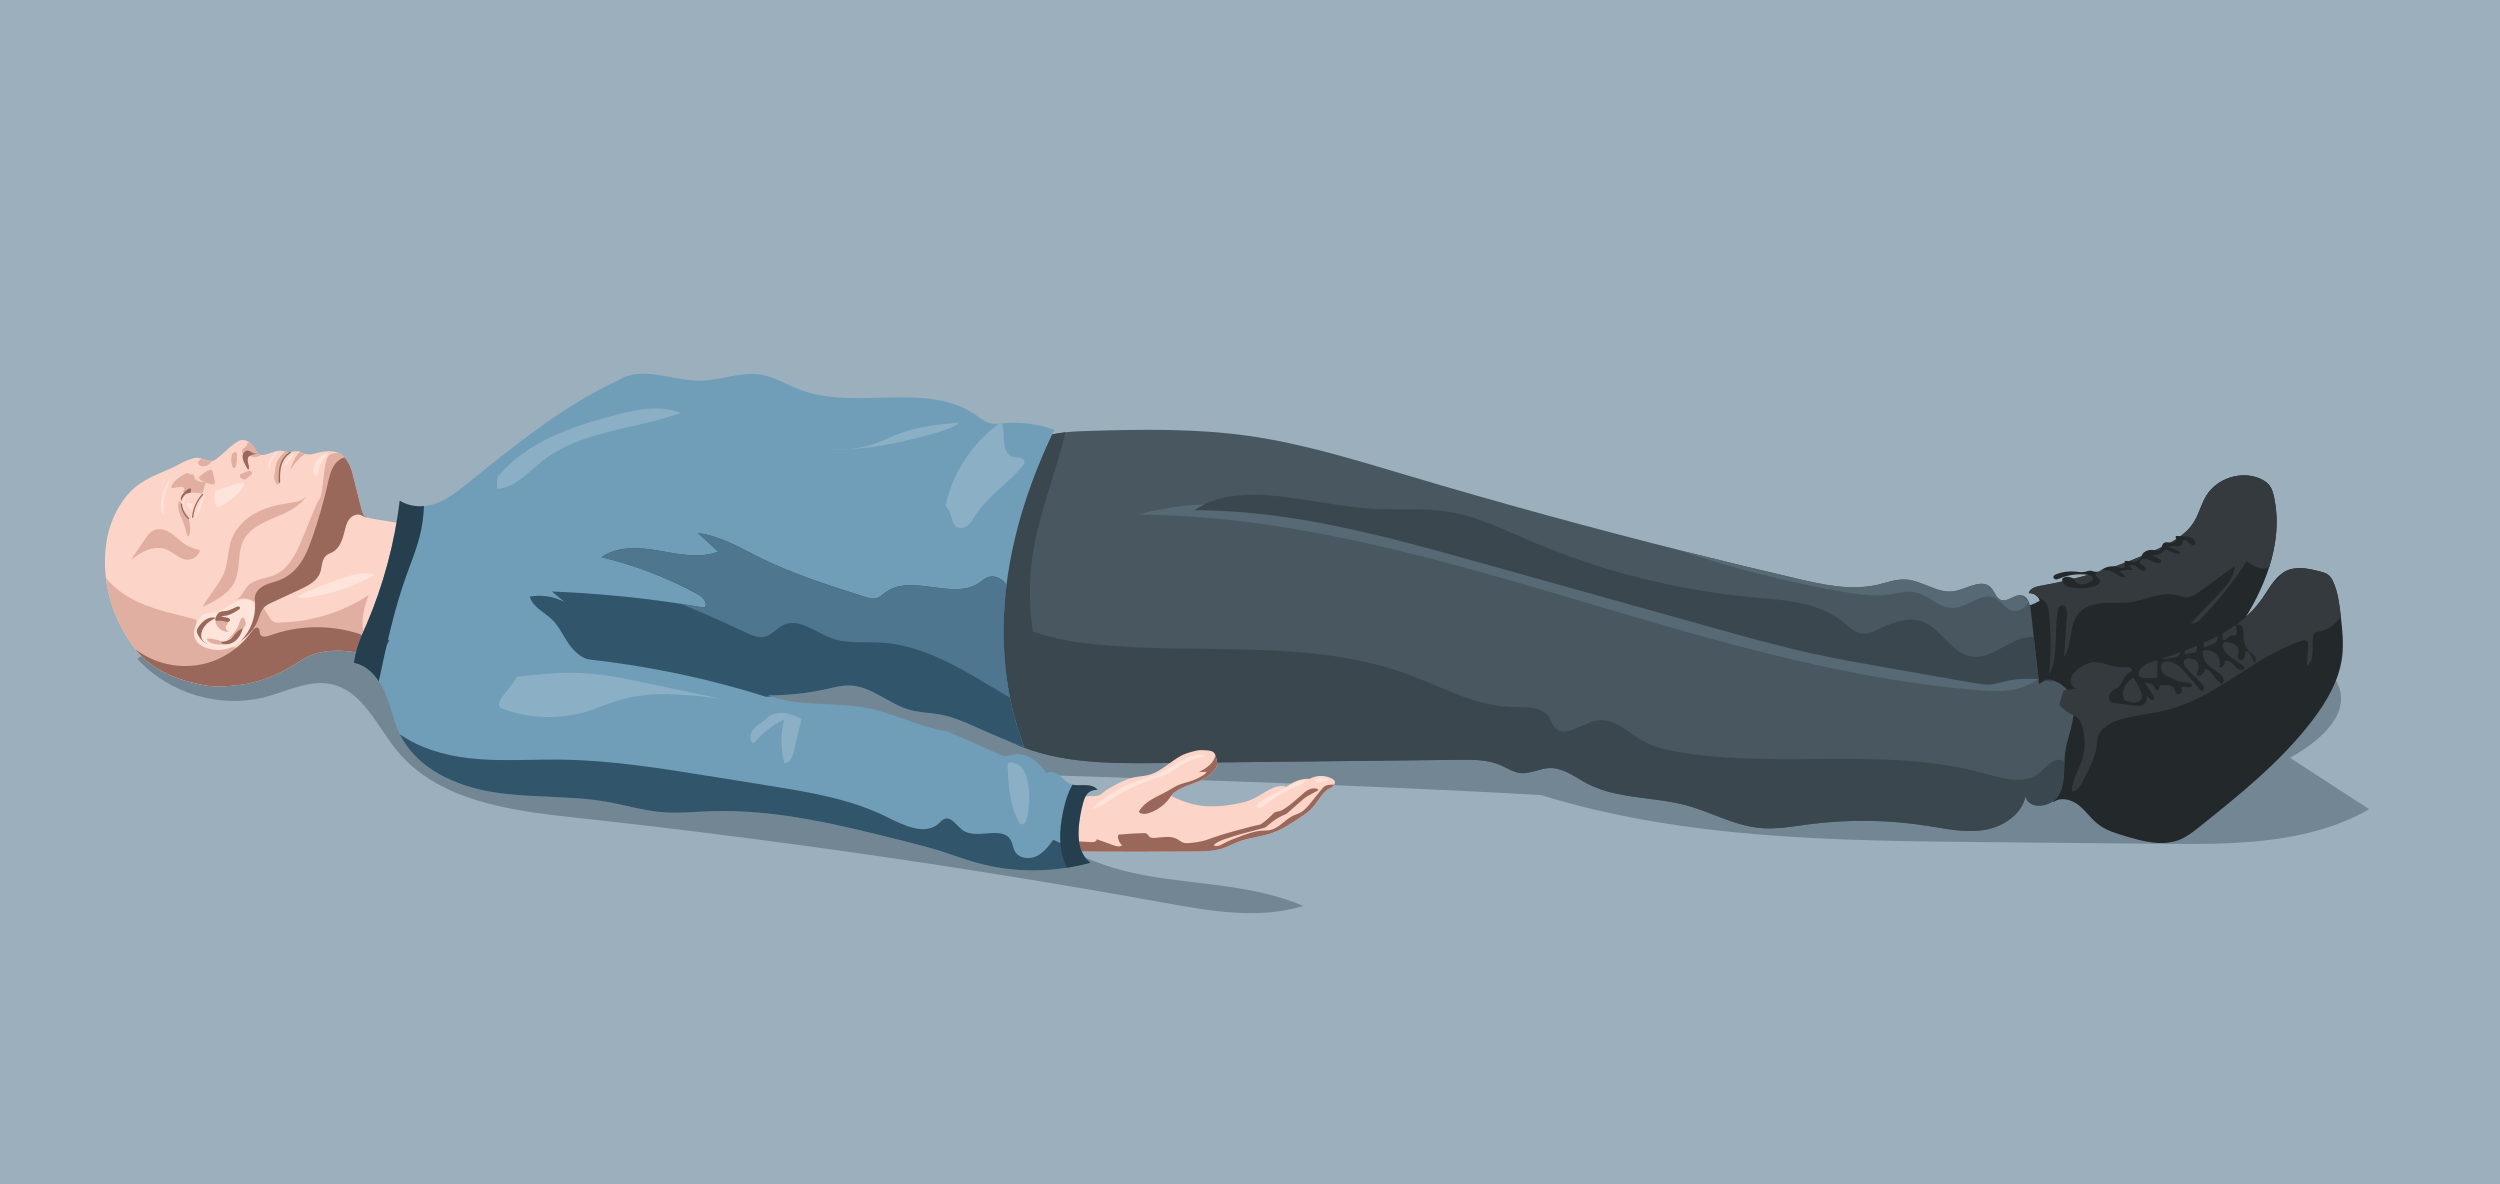<?xml version="1.0" encoding="utf-8"?>
<!-- Generator: Adobe Illustrator 27.0.0, SVG Export Plug-In . SVG Version: 6.00 Build 0)  -->
<svg version="1.1" id="Слой_1" xmlns="http://www.w3.org/2000/svg" xmlns:xlink="http://www.w3.org/1999/xlink" x="0px" y="0px"
	 viewBox="0 0 2000 947.37" style="enable-background:new 0 0 2000 947.37;" xml:space="preserve">
<style type="text/css">
	.st0{fill:#9BAFBD;}
	.st1{fill:#728694;}
	.st2{fill:#FDD5C8;}
	.st3{fill:#FEE4DB;}
	.st4{fill:#E0AFA1;}
	.st5{fill:#99685A;}
	.st6{fill:#AECCD1;}
	.st7{fill:#7A9CA1;}
	.st8{fill:#495B5E;}
	.st9{fill:url(#SVGID_1_);}
	.st10{fill:#E09F89;}
	.st11{fill:url(#SVGID_00000136374051760289584300000016914268615855226786_);}
	.st12{fill:#F6DCDD;}
	.st13{fill:#E39D9D;}
	.st14{fill:#FDACAE;}
	.st15{fill:#E2A094;}
	.st16{fill:#FEBEBE;}
	.st17{fill:#F16E2B;}
	.st18{fill:#DF523C;}
	.st19{fill:#E78B7C;}
	.st20{fill:url(#SVGID_00000116918851380303947580000017368987581172120994_);}
	.st21{fill:#E7DBE0;}
	.st22{fill:url(#SVGID_00000141432227358598730730000002962051846851723449_);}
	.st23{fill:url(#SVGID_00000006682995848636009150000012866389771459867014_);}
	.st24{fill:#E75742;}
	.st25{fill:#EEA755;}
	.st26{fill:#EEB3B2;}
	.st27{fill:#FA9DA5;}
	.st28{fill:#FABEB5;}
	.st29{fill:#F25026;}
	.st30{fill:url(#SVGID_00000079476798631004488930000000450700935075906239_);}
	.st31{fill:url(#SVGID_00000042012891000162908190000014669809815057615522_);}
	.st32{fill:url(#SVGID_00000010286284311226050380000002329804631680935818_);}
	.st33{fill:url(#SVGID_00000162318765317689735580000010673857637561034643_);}
	.st34{fill:url(#SVGID_00000142876535232084318780000005651036542322879378_);}
	.st35{fill:url(#SVGID_00000087390744206129877790000000246369859152133283_);}
	.st36{fill:url(#SVGID_00000090262437059913097080000006533785610592082590_);}
	.st37{fill:url(#SVGID_00000065774005303371436850000004274148453329052859_);}
	.st38{fill:url(#SVGID_00000110443517047346022580000015236098994849601447_);}
	.st39{fill:url(#SVGID_00000076591391803337226090000002528620604635632555_);}
	.st40{fill:url(#SVGID_00000035493315588504354150000016341457857323971992_);}
	.st41{fill:url(#SVGID_00000142173269552128323200000017388447746764952222_);}
	.st42{fill:url(#SVGID_00000108288202997741498770000000682777647979394482_);}
	.st43{fill:url(#SVGID_00000119827319130342426970000014321698601091803538_);}
	.st44{fill:url(#SVGID_00000147218595787970696610000004384352643887882423_);}
	.st45{fill:url(#SVGID_00000177452792971963663940000010820795607316955061_);}
	.st46{fill:url(#SVGID_00000072267608958699762620000001617877302471972533_);}
	.st47{fill:url(#SVGID_00000022556471507501953360000012327364554675436420_);}
	.st48{fill:url(#SVGID_00000147926753716662914510000005974759397142247351_);}
	.st49{fill:url(#SVGID_00000003815054577623758580000017087000711853940381_);}
	.st50{fill:url(#SVGID_00000171714343662455770730000001702852646379947421_);}
	.st51{fill:url(#SVGID_00000137133396756134821510000015239645424017240229_);}
	.st52{fill:url(#SVGID_00000011004237141317234790000003842669943868772009_);}
	.st53{fill:url(#SVGID_00000002367019112726363330000013331161714619671211_);}
	.st54{fill:url(#SVGID_00000177477527534850310330000012378983690255598260_);}
	.st55{fill:url(#SVGID_00000154403958634869197410000006332741320257155495_);}
	.st56{fill:url(#SVGID_00000178918651008651857460000014348818529356309416_);}
	.st57{fill:url(#SVGID_00000011738695683082367970000004391526781121080757_);}
	.st58{fill:url(#SVGID_00000043446480216212646460000000725534079235143832_);}
	.st59{fill:url(#SVGID_00000088817141930383347800000006331560216188793521_);}
	.st60{opacity:0.4;fill:url(#SVGID_00000043419064773969867470000009402470697123842483_);}
	.st61{fill:url(#SVGID_00000033364269159448372920000001117135500657921930_);}
	.st62{fill:url(#SVGID_00000082330408594607632470000007139234075812944805_);}
	.st63{fill:url(#SVGID_00000016778772100557367640000009998915627181951127_);}
	.st64{fill:url(#SVGID_00000057120386491265852330000006640250252115818892_);}
	.st65{fill:url(#SVGID_00000084500731969014645420000002839080767745333170_);}
	.st66{fill:url(#SVGID_00000142896364732286305940000007873143632704643506_);}
	.st67{fill:url(#SVGID_00000118382117353242527810000008697873061109444787_);}
	.st68{fill:url(#SVGID_00000023242263502323084810000011767199179482339223_);}
	.st69{fill:#AD0000;}
	.st70{fill:url(#SVGID_00000085953468969423578790000011540596952496756386_);}
	.st71{fill:url(#SVGID_00000022543358384997761880000001584179599616478371_);}
	.st72{fill:url(#SVGID_00000124145335403257560970000002067207892950832002_);}
	.st73{fill:url(#SVGID_00000139995676206739571570000003827455949527822493_);}
	.st74{fill:url(#SVGID_00000073703349416236631340000005873426352225352865_);}
	.st75{fill:#BF9184;}
	.st76{fill:none;stroke:#FDD5C8;stroke-miterlimit:10;}
	.st77{fill:url(#SVGID_00000067221605904531472960000004666256020103507616_);}
	.st78{fill:url(#SVGID_00000062186371546021590300000015530814123495457926_);}
	.st79{fill:url(#SVGID_00000147209641868643680770000012890410724629788300_);}
	.st80{fill:url(#SVGID_00000160895603556326588030000005748398564208194747_);}
	.st81{fill:url(#SVGID_00000071554702665231600960000007076188824960327605_);}
	.st82{fill:url(#SVGID_00000133530405978522971620000002150144175127690914_);}
	.st83{fill:url(#SVGID_00000143576651848210117980000006923670499735801777_);}
	.st84{fill:url(#SVGID_00000109009963909744720140000002330465191355696057_);}
	.st85{fill:url(#SVGID_00000024002651824507277010000002364371714726439605_);}
	.st86{fill:url(#SVGID_00000063605944642006573390000005112592618203465656_);}
	.st87{fill:none;stroke:#E0AFA1;stroke-miterlimit:10;}
	.st88{fill:#59767A;}
	.st89{fill:none;}
	.st90{fill:#314042;}
	.st91{fill:url(#SVGID_00000142156732974560961570000000162699431104122550_);}
	.st92{fill:url(#SVGID_00000143587956031671352440000011977230054933872822_);}
	.st93{fill:url(#SVGID_00000054262534566027776150000000498824906264746431_);}
	.st94{fill:url(#SVGID_00000128445985331048169130000007089788707957740687_);}
	.st95{fill:url(#SVGID_00000136412610848468147020000000166320511194778792_);}
	.st96{fill:none;stroke:#99685A;stroke-miterlimit:10;}
	.st97{fill:#F2CEC4;}
	.st98{fill:#E1AFA1;}
	.st99{fill:url(#SVGID_00000071545859066633684000000005186249847633517703_);}
	.st100{fill:url(#SVGID_00000156551093482273288340000008615985030181467050_);}
	.st101{fill:url(#SVGID_00000139263647994529368080000007068720623982647482_);}
	.st102{fill:url(#SVGID_00000109718341818814025190000011448040341126647947_);}
	.st103{fill:url(#SVGID_00000096051396858226016430000012012832416084381080_);}
	.st104{fill:url(#SVGID_00000055702421039309004370000017012928478334359702_);}
	.st105{fill:url(#SVGID_00000066495697126354434410000007212041263344405650_);}
	.st106{fill:url(#SVGID_00000121974317072100908400000011426009609663853489_);}
	.st107{fill:url(#SVGID_00000178884208041194737980000002119289547282522538_);}
	.st108{fill:url(#SVGID_00000072981941119990731670000001876798787625297593_);}
	.st109{fill:#E39F8D;}
	.st110{fill:#C2553C;}
	.st111{fill:url(#SVGID_00000083071693411338924090000009116243451337587893_);}
	.st112{fill:url(#SVGID_00000138556922884364992000000013468255278466357397_);}
	.st113{fill:url(#SVGID_00000083787947177427825480000011980047266186819761_);}
	.st114{fill:#AD4024;}
	.st115{fill:url(#SVGID_00000103233515641488494200000004243368030592010422_);}
	.st116{fill:url(#SVGID_00000171718969852861837950000017757373762727102603_);}
	.st117{fill:url(#SVGID_00000097486747279603748020000018276926868913041086_);}
	.st118{opacity:0.561;fill:#FFFFFF;}
	.st119{fill:#FFFFFF;}
	.st120{fill:#FFF1ED;}
	.st121{fill:#E6D7D3;}
	.st122{opacity:0.439;fill:#E0AFA1;}
	.st123{fill:#FFD3C7;}
	.st124{opacity:0.341;fill:#AAAD66;}
	.st125{opacity:0.231;fill:#FFFFFF;}
	.st126{fill:#23282B;}
	.st127{fill:none;stroke:#99685A;stroke-linecap:round;stroke-linejoin:round;stroke-miterlimit:10;}
	.st128{fill:#495760;}
	.st129{fill:#353A3E;}
	.st130{fill:#3A474F;}
	.st131{fill:#709EB8;}
	.st132{fill:#8BB0C5;}
	.st133{fill:#31556B;}
	.st134{fill:#4E768F;}
	.st135{fill:#263F4F;}
	.st136{fill:#576975;}
	.st137{fill:none;stroke:#3A474F;stroke-miterlimit:10;}
	.st138{fill:#2F3943;}
	.st139{fill:#C78D7D;}
	.st140{fill:#421D13;}
	.st141{fill:#5E3E35;}
	.st142{fill:#806158;}
	.st143{fill:#EFC3B6;}
	.st144{fill:#C79789;}
	.st145{fill:none;stroke:#EFC3B6;stroke-miterlimit:10;}
	.st146{fill:#69483F;}
	.st147{fill:none;stroke:#806158;stroke-width:3;stroke-linecap:round;stroke-linejoin:round;stroke-miterlimit:10;}
	.st148{fill:#E8E8E8;}
	.st149{fill:#BACAD9;}
	.st150{fill:#694034;}
	.st151{fill:#658F85;}
	.st152{fill:#407065;}
	.st153{fill:#323C42;}
	.st154{fill:#B4CADE;}
	.st155{opacity:0.329;fill:#C75B63;}
	.st156{fill:none;stroke:#5E3E35;stroke-width:4;stroke-linecap:round;stroke-linejoin:round;stroke-miterlimit:10;}
	.st157{fill:#4C6270;}
	.st158{fill:#7A4A3D;}
	.st159{fill:#252E37;}
	.st160{fill:#3E4852;}
	.st161{fill:none;stroke:#E0AFA1;stroke-linecap:round;stroke-linejoin:round;stroke-miterlimit:10;}
	.st162{fill:#BA8677;}
	.st163{fill:#313B45;}
	.st164{fill:none;stroke:#4E768F;stroke-miterlimit:10;}
	.st165{fill:#193646;}
	.st166{opacity:0.188;fill:#FFFFFF;}
	.st167{fill:none;stroke:#421D13;stroke-miterlimit:10;}
	.st168{opacity:0.22;fill:#1390D4;}
	.st169{opacity:0.239;fill:#027DCF;}
	.st170{opacity:0.322;fill:#FFFFFF;}
	.st171{fill:#CFCFCF;}
	.st172{fill:url(#SVGID_00000116217972879757731890000004386647905036666556_);}
	.st173{fill:url(#SVGID_00000047739455590609838390000007082344435087976592_);}
	.st174{opacity:0.749;fill:url(#SVGID_00000024691182391389098390000005088048789478986682_);}
	.st175{fill:url(#SVGID_00000044149782906467267400000007369773554814485646_);}
	.st176{fill:url(#SVGID_00000118396114400739633870000009059771059920615325_);}
	.st177{fill:#821111;}
	.st178{fill:url(#SVGID_00000003818501122652765480000000910978712172444569_);}
	.st179{fill:#BC0002;}
	.st180{fill:url(#SVGID_00000045578170919944029300000011610647145359362743_);}
	.st181{fill:url(#SVGID_00000032636661725611428980000016022641376196969356_);}
	.st182{fill:url(#SVGID_00000129927860044307714900000005248411185070027195_);}
</style>
<g>
	<g>
		<rect class="st0" width="2000" height="947.37"/>
		<path class="st1" d="M110.05,527.29c25.34,27.77,66.62,39.85,102.94,30.12c17.39-4.66,34.81-13.95,52.38-10.02
			c24.86,5.56,36.14,33.5,52.29,53.2c32.76,39.95,89.76,47.79,141.12,53.36c158.03,17.14,315.46,39.87,471.89,68.14
			c37.11,6.71,75.89,13.65,111.96,2.67c-37.94-16.33-80.5-16.77-121.25-23.51c-40.75-6.74-83.88-22.73-104.64-58.44
			c-4.2-7.23-6.13-18.64,1.47-22.13c2.31-1.06,4.96-1,7.5-0.92c132.54,4.21,265.08,8.41,406.87,16.23
			c113.6,35.13,234.48,36.56,353.38,37.69c48.1,0.46,96.2,0.92,144.3,1.38c56.5,0.54,116.04,0.33,165.11-27.69
			c-21.13-13.71-42.27-27.42-63.4-41.13c21.9-12.09,47.42-32.71,39.34-56.38c-9.11-26.66-46.99-22.84-75.03-20.07
			c-22.83,2.26-45.85,0.19-68.7-1.89c-232.34-21.23-464.5-45-695.61-76.88c-249.38-34.4-508.29-77.58-748.59-2.55
			c-57.56,17.97-113.05,42.56-165.03,73.11C114.25,523.98,110.01,526.59,110.05,527.29z"/>
		<g>
			<path class="st126" d="M1873.8,524.78c-2.22,19.18-12.43,36.54-24.18,51.88c-25.15,32.88-57.85,59.06-90.2,84.9
				c-4.75,3.79-9.58,7.64-15.19,9.99c-13.96,5.87-29.88,1.58-44.4-2.76c-7.38-2.21-14.95-4.5-21.06-9.19
				c-5.84-4.46-9.98-10.82-15.73-15.39c-5.75-4.56-14.47-6.97-20.27-2.48c-2.13-26.9-1.49-54,4.7-77.88c1.03-4,2.22-7.89,3.58-11.7
				c3.57-0.44,7.13-0.89,10.71-1.35c-3.67-0.08-5.96-4.57-5.08-8.14c0.89-3.56,3.87-6.18,6.89-8.27c3.2-2.22,6.75-4.15,10.62-4.58
				c5.47-0.61,10.76,1.85,16.13,3.04c12.7,2.83,25.79-1.38,38.12-5.54c30.39-10.27,62.85-22.04,81.23-48.33
				c2.63-3.75,5.05-7.87,7.77-11.64c2.56-3.58,5.4-6.83,8.94-9.16c1.09-0.73,2.23-1.36,3.47-1.88c8.11-3.46,17.38-1.35,25.93,0.82
				c2.55,0.65,5.19,1.35,7.2,3.04c1.77,1.47,2.87,3.58,3.78,5.68c3.71,8.56,4.85,17.95,5.87,27.24c0,0,0,0,0,0.01
				c0.05,0.37,0.09,0.75,0.13,1.12C1873.87,504.37,1874.98,514.63,1873.8,524.78z"/>
			<path class="st126" d="M1815.41,453.52c-5.31,16.81-13.78,32.97-23.53,47.61c-14.47,21.73-32.41,41.87-55.43,54.18
				c-10.14,5.42-21.12,9.23-32.43,11.25c-7.54,1.35-15.38,1.89-22.81,0.02c-10.74-2.7-19.91-10.25-30.81-12.14
				c-10.29-1.79-23.86,0.16-28.37-9.25c-1.19-2.49-1.39-5.32-1.57-8.07c-1.08-17.26-2.15-34.53-2.94-51.12
				c4.99-0.97,9.81-2.8,14.19-5.36c-0.32-1.27-0.97-2.43-1.86-3.39c-1.72-1.87-4.3-2.97-6.84-2.69c0.85-3.89,5.6-5.24,9.52-5.93
				c32.66-5.71,64.55-15.78,94.56-29.84c10.71-5.03,21.7-11.01,27.98-21.03c4.16-6.67,5.92-14.61,10.04-21.3
				c8.4-13.63,27.06-19.86,41.96-14c3.33,1.31,6.55,3.23,8.67,6.12c1.88,2.57,2.76,5.73,3.44,8.84
				C1823.25,416.14,1821.2,435.21,1815.41,453.52z"/>
			<g>
				<path class="st3" d="M170.09,371.58c7.17-6.6,14.97-12.52,23.26-17.66c0.55,0.96,0.14,2.23-0.62,3.03
					c-0.76,0.8-1.81,1.26-2.79,1.77C182.74,362.5,177.9,370.19,170.09,371.58z"/>
				<path class="st2" d="M327.08,419.83l-32.51,90.23l-4.71,13.08c-14.56-3.88-35.02-4.34-49.11,5.2
					c-13.27,8.98-30.15,16.98-47.02,19.29c-2.49,0.34-5.16,0.67-7.92,0.91c-7.44,0.69-15.47,0.9-22.14-0.33
					c-21.12-3.87-42.14-11.94-55.32-28.73c-0.4-0.49-0.77-0.99-1.15-1.5c-12-16.3-20.07-35.37-22.47-55.64
					c-1.19-9.95-1.01-20.21,0.75-30.56c2.84-16.78,12.55-35.58,26.69-45.04c11.64-7.78,22.02-9.86,34.11-16.91
					c2.06-1.2,7.61-3.19,9.98-3.57c1.47-0.23,3.1,0.08,4.77,0.55c2.95,0.84,6.02,2.19,8.58,1.93c0.77-0.08,1.51-0.3,2.18-0.73
					c2.05-1.31,5.91-4.48,8.71-7.17c3.36-3.2,6.53-5.68,9.89-7.74c3.12-1.92,6.29-1.17,9.25,0.85c0.02,0.01,0.04,0.02,0.06,0.05
					c3.02,2.12,5.06,7.42,7.26,9.29c0.44,0.39,1.01,0.61,1.66,0.7c0.04,0,0.07,0.01,0.12,0.01c0.01,0.01,0.04,0.01,0.06,0.01
					c4.06,0.46,11.22-3.64,14.83-3.51c4.42,0.18,3.96,1.56,9.05,0.91c11.74-1.49,5.25,1.75,14.75,2.19
					c3.56,0.15,12.54-4.37,21.7-1.81c0.61,0.16,1.19,0.39,1.77,0.64c0.01,0,0.02,0,0.02,0c1.72,0.81,3.24,1.99,4.54,3.39
					c1.03,1.1,1.93,2.32,2.71,3.59c1.98,3.2,3.19,6.71,3.8,9.19c2.34,9.75,4.69,18.34,7.04,28.09c0.27,1.12,1.74,5.52,2.58,6.32
					c0.39,0.36,1.16,0.67,2,0.91c0.9,0.28,1.87,0.48,2.42,0.6C306.96,416.9,316.15,417.48,327.08,419.83z"/>
				<path class="st4" d="M196.79,541.74c-2.94,3.29-6.78,5.42-10.98,6.81c-7.44,0.69-15.47,0.9-22.14-0.33
					c-21.12-3.87-42.14-11.94-55.32-28.73c-0.4-0.49-0.77-0.99-1.15-1.5c-12-16.3-20.07-35.37-22.47-55.64
					c7.16,8.89,17.17,15.52,27.72,20.14c13.51,5.91,28.07,8.91,42.36,12.54c0.8,0.2,1.65,0.44,2.13,1.11
					c0.61,0.85,0.34,2.02,0.19,3.06c-0.88,6.07,3.36,11.98,8.76,14.88s11.74,3.4,17.87,3.64c4.13,0.14,8.51,0.27,11.99,2.51
					C202.61,524.66,202.22,535.66,196.79,541.74z"/>
				<path class="st4" d="M208.54,482.59c2.36,3.79,4.73,7.58,7.09,11.36c0.71,1.14,1.46,2.32,2.58,3.06
					c1.52,1.01,3.46,1.05,5.29,1.02c25.24-0.39,50.32-8.09,71.43-21.93c-2.88,8.36-5.81,17.08-4.71,25.85
					c0.18,1.42,0.45,2.94-0.18,4.23c-0.38,0.78-1.05,1.38-1.75,1.91c-4.26,3.25-9.7,4.46-14.98,5.38
					c-8.55,1.49-17.18,2.45-25.81,3.4c-9.42,1.04-18.88,2.08-28.35,1.75c-5.87-0.21-12.55-1.44-15.6-6.46
					c-2.62-4.32-1.54-9.9,0.27-14.62S208.16,488.19,208.54,482.59z"/>
				<path class="st5" d="M294.57,510.07l-4.71,13.08c-14.56-3.88-35.02-4.34-49.11,5.2c-13.27,8.98-30.15,16.98-47.02,19.29
					c-9.2,1.25-20.92,2.27-30.06,0.58c-21.12-3.87-42.14-11.94-55.32-28.73c3.4,2.47,6.96,4.69,10.71,6.55
					c13.81,6.88,30.12,8.61,45.08,4.8c14.96-3.81,28.44-13.13,37.3-25.78c1.26-1.81,3.61-3.92,5.31-2.49
					c1.35,1.12,0.65,3.36,1.43,4.94c1.24,2.55,5.01,1.87,7.66,0.89c22.64-8.29,48.05-8.82,71.01-1.49
					C289.48,507.75,292.14,508.72,294.57,510.07z"/>
				<path class="st3" d="M136.56,381.96c-4.18,6-6.81,13.07-7.58,20.34c-0.35,3.26-0.17,6.96,2.19,9.23
					c-1.99-8.08,0.83-16.48,3.61-24.33C135.36,385.57,135.94,383.93,136.56,381.96z"/>
				<path class="st3" d="M146.69,404.75c-0.45-1.34-0.71-2.78-0.47-4.17c0.25-1.39,1.07-2.73,2.34-3.35
					c0.05,0.92-0.47,1.77-0.81,2.63c-1.08,2.75-0.29,5.9,1.07,8.52C147.52,407.24,146.98,405.59,146.69,404.75z"/>
				<path class="st3" d="M149.67,402.53c1.15-0.05,2.3,0.01,3.44,0.15c0.28,0.04,0.6,0.1,0.74,0.35c0.1,0.16,0.09,0.36,0.08,0.55
					c-0.05,1.03-0.09,2.06-0.14,3.09c-0.02,0.43-0.1,0.95-0.5,1.11c-0.45,0.18-0.89-0.27-1.18-0.66c-0.68-0.93-1.36-1.85-2.03-2.78
					C149.67,403.77,149.24,403.15,149.67,402.53z"/>
				<path class="st3" d="M172.15,392.92c5.8-2.22,11.68-4.25,17.62-6.07c1.74-0.53,3.69-1.03,5.3-0.18c0.19,0.1,0.38,0.23,0.45,0.44
					c0.08,0.24-0.05,0.5-0.18,0.72c-4.59,8.05-12.07,14.41-20.75,17.65c-0.31,0.11-0.65,0.23-0.95,0.11
					c-0.28-0.1-0.47-0.36-0.62-0.62c-1.17-1.99-1.27-4.42-1.25-6.73C171.77,396.22,171.92,394.01,172.15,392.92z"/>
				<path class="st3" d="M182.97,518.71c-6.24,1.98-13.19,1.65-19.21-0.91c-2.75-1.17-5.4-2.88-6.96-5.43
					c-1.46-2.4-1.83-5.36-1.4-8.13c0.43-2.77,1.61-5.38,3.06-7.79c1.38-2.29,3.12-4.53,5.6-5.53c2.11-0.86,4.46-0.71,6.72-1.03
					c9.32-1.31,16.56-10.46,25.98-10.26c1.64,0.03,3.33,0.39,4.61,1.42c2.67,2.16,2.52,6.23,1.95,9.62
					c-0.61,3.64-1.43,7.26-2.85,10.67C197.26,509.05,191.22,516.09,182.97,518.71z"/>
				<path class="st3" d="M243.08,478.4c19.94-2.37,39.4-8.69,56.91-18.51c-7.75-2.7-16.28-0.54-24.1,1.95
					c-12.87,4.11-25.46,9.12-37.63,14.99C239.24,478.37,241.12,478.64,243.08,478.4z"/>
				<path class="st3" d="M155.67,415.95c1.41-7.49,4.26-14.7,8.34-21.14C162.04,402.67,159.48,410.37,155.67,415.95z"/>
				<path class="st3" d="M215.72,376.66c-0.18-5.82,2.47-11.66,6.98-15.34c-3.07,1.06-5.52,3.61-6.77,6.61
					C214.68,370.94,214.58,374.35,215.72,376.66z"/>
				<path class="st3" d="M228.24,372.99c2.15-3.03,4.31-6.06,6.46-9.09c0.23-0.33,0.44-0.84,0.11-1.07
					c-0.28-0.19-0.65,0.05-0.9,0.28c-2.44,2.29-4.46,5.02-5.94,8.03C227.6,371.92,227.26,372.87,228.24,372.99z"/>
				<path class="st3" d="M254.23,378.83c0.59-4.45,2.45-8.73,5.29-12.2c0.8-0.98,1.69-1.91,2.27-3.03c0.1-0.19,0.2-0.41,0.15-0.63
					c-0.13-0.52-0.88-0.49-1.39-0.29c-5.19,1.97-8.7,7.17-9.76,12.62c-0.19,0.97-0.31,1.99,0,2.93c0.31,0.94,1.15,1.77,2.14,1.76
					C253.92,379.98,254.82,378.86,254.23,378.83z"/>
				<path class="st5" d="M166.63,515.8c-2.23-1.28-4.64-2.78-5.4-5.24c-0.21-0.66-0.28-1.36-0.28-2.06c0-3.24,1.52-6.36,3.74-8.72
					s5.07-4.04,8.04-5.34c-2.4-0.9-5.15-0.41-7.4,0.81s-4.06,3.11-5.68,5.1c-1.18,1.45-2.33,3.15-2.17,5.01
					c0.08,0.89,0.46,1.73,0.87,2.53C160.14,511.26,162.8,514.16,166.63,515.8z"/>
				<path class="st4" d="M179.17,515.52c-3.13,0.38-6.35,0.1-9.37-0.81c-1.66-0.5-3.39-1.31-4.15-2.86
					c-0.06-0.12-0.11-0.24-0.11-0.37c0-0.45,0.58-0.63,1.03-0.65c1.38-0.06,2.75,0.17,4.1,0.43c2.56,0.48,5.16,1.08,7.39,2.44
					c0.25,0.15,0.5,0.33,0.64,0.59C178.83,514.54,178.8,514.91,179.17,515.52z"/>
				<path class="st4" d="M180.48,512.59c5.43-3.61,9.54-9.17,11.41-15.42c0.26-0.86,0.5-1.78,1.13-2.42c0.63-0.64,1.8-0.85,2.4-0.17
					c0.46,0.53,0.38,1.31,0.53,1.99c0.15,0.72,0.57,1.36,0.67,2.09c0.22,1.55-0.98,2.9-2.11,3.97
					C190.38,506.51,185.91,510.01,180.48,512.59z"/>
				<path class="st5" d="M194.39,502.38c-0.96,3.62-2.63,7.15-5.38,9.7c-2.75,2.55-6.69,3.98-10.34,3.11
					c-0.45-0.11-0.91-0.26-1.25-0.58c-0.34-0.32-0.51-0.85-0.3-1.27c3.07,0.16,6.19-1.01,8.39-3.15c1.32-1.29,2.31-2.88,3.59-4.2
					C190.48,504.58,192.19,503.49,194.39,502.38z"/>
				<path class="st4" d="M182.92,505.46c-4.29,0.26-8.6-2.48-10.17-6.48c-0.28-0.71-0.46-1.58-0.02-2.2c0.21-0.3,0.55-0.5,0.88-0.65
					c1.08-0.5,2.33-0.63,3.49-0.39c0.98,0.21,1.9,0.68,2.88,0.89c0.58,0.12,1.19,0.16,1.71,0.44c0.52,0.28,0.93,0.91,0.71,1.46
					c-0.07,0.18-0.2,0.33-0.32,0.47c-0.87,1.02-1.71,2.29-1.39,3.59C180.97,503.79,182.11,504.53,182.92,505.46z"/>
				<path class="st4" d="M203.47,481.51c-4.27-3.01-10.17-3.54-14.91-1.34c4.62-2.1,6.22-7.82,9.73-11.49
					c5.53-5.78,14.7-5.62,21.97-8.95c6.11-2.8,10.77-8.08,14.3-13.8c3.66-5.91,6.29-12.39,8.9-18.83
					c2.31-5.68,4.61-11.37,6.92-17.05c3-7.41,6.47-15.36,13.42-19.3c0.55-0.32,1.17-0.61,1.8-0.53c1.24,0.15,1.85,1.59,2.08,2.82
					c0.78,4.15,0.02,8.43-1.06,12.51c-1.87,7.05-4.71,13.79-7.55,20.5c-2.96,6.97-5.95,13.95-9.89,20.42
					C238.88,463.37,222.01,476.16,203.47,481.51z"/>
				<path class="st4" d="M161.89,485.59c10.41-4.88,21.66-10.58,26.27-21.11c4.37-9.97,1.66-22.05,6.45-31.82
					c4.68-9.55,15.24-14.48,25.07-18.56c9.83-4.08,20.45-8.64,25.66-17.92c-2.75,4.63-8.93,5.52-14.26,6.24
					c-9.46,1.29-18.9,3.63-27.22,8.31c-8.32,4.68-15.46,11.91-18.7,20.88c-3.12,8.63-2.52,18.31-5.95,26.82
					c-1.72,4.27-4.39,8.07-7.03,11.84C168.1,476.07,164.04,481.85,161.89,485.59z"/>
				<path class="st4" d="M160.03,440.06c-1.01,4.37-5.28,7.75-9.77,7.74c-6.46-0.01-11.22-5.95-17.25-8.28
					c-4.79-1.85-10.26-1.31-15.07,0.5s-9.08,4.79-13.21,7.84c3.62-5.33,7.24-10.66,10.86-15.99c2.14-3.15,4.49-6.47,8.03-7.87
					c4.57-1.81,9.8,0.14,13.8,2.99c4,2.85,7.34,6.61,11.57,9.09C152.38,438.09,156.22,439.19,160.03,440.06z"/>
				<path class="st4" d="M160.84,394.75c2.31,0.8,1.95-5.45,3.4-7.42c0.22-0.3,0.45-0.7,0.26-1.02c-0.12-0.2-0.37-0.29-0.6-0.35
					c-1.62-0.44-3.34-0.48-4.95-0.96c-1.61-0.48-3.21-1.58-3.58-3.22c-0.19-0.83-0.2-1.93-1-2.19c-0.3-0.1-0.62-0.03-0.94-0.03
					c-1.25,0.01-2.33-1-3.58-1.03c-0.89-0.03-1.71,0.45-2.48,0.91c-3.94,2.36-8.12,4.96-10.01,9.15c-0.28,0.63-0.41,1.55,0.22,1.84
					c0.25,0.11,0.53,0.07,0.8,0.03c1.69-0.28,3.37-0.55,5.06-0.83c0.82-0.13,1.67-0.27,2.47-0.02c0.79,0.24,1.5,0.98,1.42,1.8
					c-0.07,0.76-0.77,1.41-0.67,2.16C146.81,394.59,157.47,393.59,160.84,394.75z"/>
				<path class="st4" d="M169.61,368.76c-1.02,1.6-2.42,2.98-4.16,3.73c-1.87,0.82-4.18,0.8-5.88-0.34
					c-0.42-0.28-0.82-0.64-0.99-1.13c-0.37-1.06,0.48-2.13,1.26-2.94c0.4-0.42,0.8-0.83,1.19-1.25
					C163.97,367.67,167.05,369.02,169.61,368.76z"/>
				<path class="st4" d="M208.63,364.01c-1.66,0.96-3.47,1.93-5.38,1.73c-1.05-0.11-2.05-0.56-3.08-0.82
					c-1.15-0.29-2.34-0.35-3.49-0.65c-1.13-0.29-2.28-0.91-2.8-1.98c-0.42-0.84-0.36-1.89,0.14-2.69c0.97-1.52,3.35-2.07,3.61-3.85
					c0.05-0.29,0.01-0.61,0.12-0.89c0.18-0.53,0.74-0.84,1.29-0.89c0.22-0.02,0.43,0,0.65,0.05c3.02,2.12,5.06,7.42,7.26,9.29
					C207.41,363.69,207.97,363.92,208.63,364.01z"/>
				<path class="st4" d="M197.07,382.83c1.18-0.75,2.31-1.58,3.38-2.49c0.63-0.54,1.29-1.23,1.23-2.06
					c-0.06-0.86-0.92-1.48-1.77-1.57s-1.69,0.21-2.49,0.52c-1.49,0.58-2.96,1.2-4.42,1.86c-0.37,0.17-0.75,0.35-0.96,0.7
					c-0.24,0.41-0.17,0.93,0,1.38c0.45,1.19,1.55,2.1,2.79,2.34C196.08,383.74,197.43,383.29,197.07,382.83z"/>
				<path class="st4" d="M240.31,361.47c-1.08,0.55-1.91,1.51-2.62,2.49c-2.7,3.71-4.2,8.14-5.65,12.5
					c2.94-5.15,6.92-9.7,11.64-13.3"/>
				<path class="st4" d="M231.54,361.55c-0.23,0.26-0.49,0.54-0.75,0.84c-4.25,5.01-6.81,11.44-7.15,18
					c-0.11,1.88-0.02,3.79-0.3,5.66c-0.11,0.75-0.56,1.71-1.31,1.54c-0.27-0.06-0.49-0.26-0.68-0.47c-1.36-1.47-2.12-3.5-2.07-5.5
					c0.04-1.49,0.48-2.92,0.71-4.39c0.21-1.37,0.22-2.76,0.46-4.12c0.53-3.01,2.09-5.75,4.06-8.09c1.11-1.33,2.35-2.54,3.65-3.68"/>
				<path class="st4" d="M278.17,369.44c-0.16,3.45-3.36,6.04-5.45,8.88c-4.32,5.91-4.5,14.57-10.15,19.2
					c-0.98,0.8-2.15,1.46-3.42,1.43c-1.25-0.02-2.55-0.95-2.91-0.61c2.71-9.89,2.14-20.48,5.01-30.34c0.35-1.19,0.76-2.4,1.59-3.32
					c1.08-1.2,2.7-1.74,4.29-2.02c1.24-0.22,2.51-0.3,3.77-0.2c0.01,0,0.02,0,0.02,0c1.72,0.81,3.24,1.99,4.54,3.39
					C276.49,366.94,277.39,368.16,278.17,369.44z"/>
				<path class="st4" d="M150.42,414.11c1.95,4.38,2.29,9.46,0.94,14.06c-0.12,0.42-0.34,0.91-0.78,0.94
					c-0.51,0.05-0.81-0.56-0.94-1.06c-0.85-3.07-1.55-6.19-2.66-9.18c-1.9-5.14-5.03-10.19-4.44-15.64
					c0.12-1.09,0.53-2.32,1.56-2.67c0.96,2.98,1.93,6,3.63,8.64C149.44,411.85,151.96,414.51,150.42,414.11z"/>
				<path class="st5" d="M154.1,414.33c-0.01,0-0.03,0-0.04,0c-0.28-0.02-0.48-0.26-0.46-0.54c0.56-6.84,3.43-13.39,8.06-18.45
					c0.19-0.2,0.5-0.22,0.71-0.03c0.2,0.19,0.22,0.5,0.03,0.71c-4.48,4.9-7.25,11.24-7.8,17.86
					C154.57,414.13,154.35,414.33,154.1,414.33z"/>
				<path class="st4" d="M185.82,362.99c-1.04,3.07-1.09,6.47-0.14,9.57c0.17,0.56,0.39,1.13,0.82,1.51
					c0.43,0.39,1.15,0.52,1.6,0.15c0.28-0.23,0.41-0.6,0.51-0.96c0.93-3.19,1.22-6.56,0.87-9.86c-0.07-0.62-0.2-1.32-0.74-1.65
					c-0.75-0.46-1.71,0.12-2.3,0.77C185.53,363.55,184.86,364.8,185.82,362.99z"/>
				<path class="st4" d="M158.83,382.13c2.67-2.61,5.52-5.32,9.13-6.27c0.57-0.15,1.27-0.21,1.64,0.24c0.16,0.19,0.23,0.45,0.29,0.7
					c0.64,2.59,1.27,5.19,1.91,7.78c0.2,0.81,0.37,1.74-0.15,2.39c-0.65,0.82-1.93,0.64-2.95,0.37
					C164.93,386.36,160.83,385.16,158.83,382.13z"/>
				<path class="st5" d="M172.5,496.77c2.54-0.41,5.17-0.27,7.65,0.41c0.71,0.2,1.43,0.44,2.17,0.38s1.5-0.51,1.65-1.23
					c0.14-0.65-0.28-1.32-0.83-1.69s-1.23-0.5-1.89-0.62c-1.49-0.28-2.97-0.56-4.46-0.84c1.12-0.42,2.34-0.42,3.52-0.58
					c3.91-0.53,7.35-2.73,10.66-4.88c0.47-0.31,0.99-0.69,1.05-1.25c0.07-0.66-0.59-1.22-1.25-1.29c-0.66-0.07-1.31,0.21-1.91,0.5
					c-2.67,1.26-5.32,2.74-8.25,3.12c-1.7,0.22-3.53,0.09-5,0.97c-1.41,0.84-2.18,2.41-2.88,3.9
					C172.33,494.51,171.95,495.57,172.5,496.77z"/>
				<path class="st5" d="M293.6,413.95c-1.43,0.37-3.03-0.97-4.5-1.7c-3.32-1.64-7.5,0.23-9.73,3.18
					c-2.25,2.96-3.03,6.73-3.89,10.33c-1.49,6.13-3.79,12.76-9.29,15.85c-1.73,0.98-3.72,1.54-5.24,2.83
					c-3.75,3.17-3.17,9.03-4.84,13.65c-2.47,6.81-9.65,10.49-16.21,13.53c-7.42,3.45-14.83,6.89-22.25,10.33
					c-2.36,1.09-4.78,2.23-6.56,4.13c-2.49,2.67-3.36,6.4-4.68,9.8c-2.61,6.7-7.37,12.55-13.79,16.87
					c7.79-7.74,12.07-18.9,11.43-29.86c-0.13-2.04-0.4-4.09,0.01-6.09c0.81-3.92,4.16-6.87,7.78-8.6c3.61-1.72,7.6-2.51,11.34-3.94
					c4.29-1.64,8.27-4.12,11.61-7.26c7.65-7.17,11.72-17.3,15.16-27.19c4.88-14.05,8.98-28.35,12.27-42.84
					c1.19-5.26,2.34-10.71,5.42-15.15c1.89-2.73,4.71-4.97,7.82-5.96c3.61,3.85,5.67,9.32,6.51,12.78
					c2.34,9.75,4.69,18.34,7.04,28.09c0.27,1.12,1.74,5.52,2.58,6.32C291.99,413.4,292.76,413.71,293.6,413.95z"/>
				<path class="st5" d="M233.53,361.33l-0.88,0.74c-1.72,1.42-3.49,2.89-4.83,4.67c-3.78,5.02-3.89,11.82-3.68,18.95
					c0.01,0.32-0.23,0.58-0.56,0.6c-0.01,0-0.01,0-0.02,0c-0.3,0-0.57-0.25-0.58-0.56c-0.22-7.35-0.09-14.37,3.92-19.68
					c1.3-1.72,2.92-3.13,4.54-4.47"/>
				<path class="st5" d="M205.81,362.65c-1.23,0.36-2.45,0.71-3.68,1.07c-1.12,0.33-2.31,0.69-3.08,1.57
					c-1.2,1.36-0.97,3.44-0.52,5.2s1.04,3.65,0.37,5.33c-0.56-0.11-0.92-0.65-1.2-1.14c-0.78-1.35-1.51-2.74-2.18-4.16
					c-0.93-1.97-1.76-4.13-1.39-6.28c0.37-2.15,2.38-4.15,4.52-3.74c1.67,0.32,2.87,1.93,4.55,2.21
					C204.31,362.89,205.51,362.4,205.81,362.65z"/>
				<path class="st5" d="M152.33,394.25c0.31-0.77,0.49-1.58,0.55-2.41c0.02-0.24,0.02-0.5-0.1-0.71c-0.26-0.47-0.95-0.46-1.46-0.28
					c-1.17,0.4-2.1,1.27-3,2.12c-1.12,1.07-2.26,2.16-3,3.52c-0.74,1.36-1.01,3.07-0.34,4.46c0.41-1.53,1.19-2.96,2.18-4.2
					c0.51-0.64,1.09-1.24,1.81-1.64C150.11,394.48,151.54,394.36,152.33,394.25z"/>
				<path class="st127" d="M150.91,414.83c-3.4-2.84-5.55-7.15-5.77-11.58"/>
			</g>
			<path class="st128" d="M1652.1,602.13c-0.29,2.22-0.44,4.48-0.56,6.75c-0.44,9.4,0.01,19.02-4.51,27.12
				c-5.6,10.06-24.23,12.33-26.6,1.05c-3.24,14.89-18.39,24.66-33.45,26.99c-15.05,2.34-30.32-1.06-45.37-3.42
				c-31.11-4.87-62.91-5.27-94.14-1.22c-13.23,1.72-26.53,4.25-39.8,2.96c-20.39-1.98-38.8-12.7-58.55-18.06
				c-26.39-7.15-55.54-4.84-79.71-17.61c-9.63-5.09-18.9-12.64-29.78-12.26c-7.98,0.28-15.57,4.94-23.5,4
				c-5.66-0.68-10.55-4.09-15.78-6.35c-10.19-4.41-21.67-4.36-32.77-4.23c-80.05,0.87-160.08,1.73-240.13,2.6
				c-42.49,0.47-87.09,0.43-124.5-19.73c-4.05-12.05-16.83-46.56-19.27-80.39c-0.47-6.49-0.6-12.98-0.46-19.46
				c0.58-27.3,6-54.49,11.39-81.37c3.31-16.48,7.26-34.11,18.25-46.4v-0.01c1.36-1.53,2.83-2.98,4.43-4.34
				c9.71-8.23,22.15-11.49,35.02-12.9c6.2-0.68,12.49-0.94,18.62-1.12c42.84-1.3,85.92-2,128.35,4.04
				c42.97,6.12,84.63,19.06,126.25,31.44c74.56,22.2,149.61,42.76,225.09,61.66c29.1,7.3,58.27,14.35,87.5,21.15
				c20.92,4.87,42.74,9.61,63.68,4.83c7.5-1.72,14.9-4.66,22.57-4.25c13.44,0.7,25.54,11.51,38.82,9.36
				c10.29-1.67,22.15-10.46,29.44-3.01c3.04,3.11,3.99,8.43,8.06,9.96c5.4,2.04,10.89-4.57,16.5-3.7c0.16,0.01,0.33,0.05,0.49,0.08
				c4.92,1.16,6.42,7.31,6.98,12.33c0.78,6.98,1.57,13.96,2.36,20.95c1.25,11.24,2.51,22.48,3.79,33.72c0.15,1.36,0.3,2.7,0.46,4.06
				c1.95-1.88,4.2-2.88,6.55-3.15c1.13-0.13,2.29-0.09,3.46,0.09c8.18,1.29,16.53,9.87,17.59,19.01
				C1660.39,576.42,1653.83,589.04,1652.1,602.13z"/>
			<path class="st129" d="M1872.63,493.09c0,0,0,0,0,0.01c-4.02,6.25-9.88,10.91-17.23,12.08c-1.4,0.22-2.96,0.37-3.94,1.42
				c-0.74,0.77-0.98,1.87-1.11,2.94c-1.04,8.16,1.85,18.5-4.92,23.18c0.37-4.95,0.75-9.91,1.12-14.85c0.14-1.95,0.07-4.35-1.64-5.31
				c-1.24-0.7-2.8-0.28-4.14,0.19c-37.57,12.91-67.01,44.43-105.36,54.78c-12.34,3.33-25.2,4.34-37.57,7.58
				c-9.33,2.46-19.86,8.22-20.12,17.86c-0.27,10.14-5.94,21.84-11.86,32.8c-1.86,3.45-4.47,7.19-8.36,7.5
				c0.03-8.82,5.26-16.65,7.99-25.04c3.05-9.36,2.91-19.71-0.39-28.98c-0.61-1.72-1.35-3.44-2.64-4.71
				c-1.4-1.38-3.29-2.09-5.05-2.95c-3.8-1.85-7.2-4.5-9.94-7.72c1.03-4,2.22-7.89,3.58-11.7c3.57-0.44,7.13-0.89,10.71-1.35
				c-3.67-0.08-5.96-4.57-5.08-8.14c0.89-3.56,3.87-6.18,6.89-8.27c3.2-2.22,6.75-4.15,10.62-4.58c5.47-0.61,10.76,1.85,16.13,3.04
				c12.7,2.83,25.79-1.38,38.12-5.54c30.39-10.27,62.85-22.04,81.23-48.33c2.63-3.75,5.05-7.87,7.77-11.64
				c3.26-2.71,6.32-5.66,8.87-9.06c0.02-0.04,0.05-0.06,0.07-0.09c1.09-0.73,2.23-1.36,3.47-1.88c8.11-3.46,17.38-1.35,25.93,0.82
				c2.55,0.65,5.19,1.35,7.2,3.04c1.77,1.47,2.87,3.58,3.78,5.68C1870.46,474.41,1871.61,483.8,1872.63,493.09z"/>
			<path class="st129" d="M1815.41,453.52c-0.19,0.12-0.39,0.22-0.58,0.33c-5.7,2.96-12.41-0.99-17.57-4.83
				c-10.49,16.46-22.69,31.82-36.33,45.78c-2.22,2.28-5.17,4.7-8.21,3.79c7.5-7.87,14.98-15.74,22.48-23.61
				c5.98-6.29,12.34-13.45,12.48-22.13c-9.36,6.82-18.7,13.64-28.05,20.46c-2.89,2.11-6,4.3-9.57,4.54
				c-3.13,0.2-6.13-1.13-9.18-1.85c-12.16-2.84-24.28,4.14-36.67,5.84c-7.08,0.96-14.26,0.18-21.38,0.62
				c-7.12,0.46-14.61,2.41-19.42,7.68c-8.6,9.42-5.34,25.03-12.2,35.78c0.82-11.39,1.63-22.77,2.43-34.16
				c0.23-3.32-0.99-8.07-4.26-7.45c-2.09,0.4-2.94,2.89-3.29,4.98c-2.84,16.98,0.98,35.49-6.83,50.82
				c1.67-16.4,1.66-32.97-0.04-49.37c-0.21-2.05-0.46-4.13-1.25-6.02c-1.5-3.54-4.57-5.84-8.14-7.45c-1.72-1.87-4.3-2.97-6.84-2.69
				c0.85-3.89,5.6-5.24,9.52-5.93c32.66-5.71,64.55-15.78,94.56-29.84c10.71-5.03,21.7-11.01,27.98-21.03
				c4.16-6.67,5.92-14.61,10.04-21.3c8.4-13.63,27.06-19.86,41.96-14c3.33,1.31,6.55,3.23,8.67,6.12c1.88,2.57,2.76,5.73,3.44,8.84
				C1823.25,416.14,1821.2,435.21,1815.41,453.52z"/>
			<path class="st130" d="M833.32,534.8c-24.73,1.37-39.67-15.88-44.73-34.56c-5.04-18.69-2.11-38.53,1.8-57.47
				c5.57-27.04,13.09-53.68,22.47-79.66v-0.01c1.36-1.53,2.83-2.98,4.43-4.34c9.71-8.23,22.15-11.49,35.02-12.9
				c-7.71,32.85-21.1,64.49-26.16,97.91C821.54,474.13,824.02,505.54,833.32,534.8z"/>
			<path class="st130" d="M1651.54,608.87c-0.44,9.4,0.01,19.02-4.51,27.12c-5.6,10.06-24.23,12.33-26.6,1.05
				c-3.24,14.89-18.39,24.66-33.45,26.99c-15.05,2.34-30.32-1.06-45.37-3.42c-31.11-4.87-62.91-5.27-94.14-1.22
				c-13.23,1.72-26.53,4.25-39.8,2.96c-20.39-1.98-38.8-12.7-58.55-18.06c-26.39-7.15-55.54-4.84-79.71-17.61
				c-9.63-5.09-18.9-12.64-29.78-12.26c-7.98,0.28-15.57,4.94-23.5,4c-5.66-0.68-10.55-4.09-15.78-6.35
				c-10.19-4.41-21.67-4.36-32.77-4.23c-80.05,0.87-160.08,1.73-240.13,2.6c-42.49,0.47-87.09,0.43-124.5-19.73
				c-4.05-12.05-16.83-46.56-19.27-80.39c-0.47-6.49-0.6-12.98-0.46-19.46c1.66-3.25,3.59-5.93,5.73-7.93
				c22.99,22.12,56.29,29.46,88.04,32.64c83.56,8.39,170.89-5.05,249.66,24.04c27.58,10.19,54.33,25.6,83.73,26
				c10.37,0.13,22.95-0.64,28.67,8c1.79,2.71,2.61,6.06,4.81,8.44c8.2,8.88,21.61-3.54,33.52-5.66
				c13.73-2.46,25.08,9.75,37.27,16.54c8.67,4.82,18.51,7.02,28.29,8.68c80.87,13.81,165.81-4.82,244.84,17.22
				c14.54,4.06,31.6,9.02,43.47-0.29c5.29-4.15,9.66-11.11,16.36-10.75C1649.01,607.87,1650.31,608.27,1651.54,608.87z"/>
			<g>
				<path class="st2" d="M1067.32,627.86c-0.05,0.08-0.11,0.15-0.15,0.22c-0.69,0.97-1.71,1.65-2.71,2.32
					c-6.32,2.48-9.61,10.56-14.9,16.15c-2.85,3.04-6.36,5.37-9.84,7.67c-7.1,4.71-14.3,9.49-22.36,12.27
					c-8.68,3.01-18.08,3.6-26.65,6.88c-4.14,1.58-8.05,3.77-12.23,5.19c-7.22,2.44-14.98,2.56-22.6,2.63
					c-31.94,0.29-63.88,0.29-95.82,0l0.62-8.23l2.69-35.82c3.71-0.09,7.42-0.19,11.12-0.28c1.75-0.04,3.57-0.09,5.17-0.83
					c1.32-0.61,2.4-1.65,3.53-2.56c2.06-1.64,4.37-2.92,6.68-4.2c5.39-2.97,10.89-5.99,16.9-7.3c4.07-0.88,8.3-0.96,12.33-2.05
					c11.86-3.2,20.18-14.6,32.04-17.81c4.78-1.3,6.91-2.33,11.86-1.94c3.61,0.29,7.92,0.07,9.12,3.49c0.06,0.16,0.12,0.35,0.18,0.54
					c0.92,2.73,2.15,7.38,0.74,9.56c-1.12,1.73-2.34,3.43-3.79,4.9c-8.53,8.68-23.53,8.48-31.78,17.26v0.01
					c-0.04,0.02-0.05,0.04-0.06,0.06c-0.21,0.21-0.4,0.42-0.58,0.64c0.05,0.02,0.09,0.05,0.14,0.07c7.74,4,15.74,6.8,23.99,7.86
					c9.06,1.19,18.28,0.3,27.27-1.32c3.91-0.7,7.81-1.56,11.51-2.99c3.71-1.44,7.16-3.45,10.55-5.53
					c5.79-3.57,12.58-7.54,18.96-5.17c4.94-4.26,11.75-6.81,18.51-6.53c5.6-3.01,12.67-3.06,18.07,0.04
					c0.73,0.42,1.46,0.92,1.84,1.67C1068.15,625.69,1067.91,626.91,1067.32,627.86z"/>
				<path class="st3" d="M873.22,647.38c8.14-2.18,14.95-7.6,22.17-11.95c8.4-5.06,17.54-8.78,26.82-11.95
					c4.82-1.65,9.73-3.18,14.13-5.74c3.15-1.84,5.99-4.18,9.13-6.05c5.78-3.44,12.4-5.18,18.91-6.88c-3.67-1.8-8.08-1.08-11.93,0.31
					c-8.27,2.97-15.27,8.65-23.15,12.53c-7.24,3.56-15.13,5.57-22.66,8.45C894.09,630.9,882.5,638.18,873.22,647.38z"/>
				<path class="st5" d="M973.01,613.74c-1.12,1.73-2.34,3.43-3.79,4.9c-8.53,8.68-23.53,8.48-31.78,17.26v0.01
					c-0.01,0-0.01,0-0.02,0c-0.01,0.02-0.02,0.04-0.04,0.06c-0.14,0.25-0.29,0.48-0.44,0.71c-4.08,6.37-10.4,11.3-17.58,13.71
					c-2.82,0.95-6.4,1.32-8.35-0.92c2.23-4.19,6.04-7.35,10.11-9.8c4.06-2.46,8.46-4.33,12.6-6.65c3.32-1.87,6.5-4.05,10.06-5.44
					c2.43-0.95,5.01-1.51,7.51-2.27c3.73-1.13,7.33-2.74,10.68-4.75c1.33-0.8,2.68-1.72,3.34-3.11c-2.04,0.07-4.07,0.13-6.11,0.2
					c2.85-1.57,5.73-3.15,8.15-5.31c2.42-2.15,4.39-4.97,4.92-8.15C973.2,606.91,974.43,611.56,973.01,613.74z"/>
				<path class="st3" d="M1055.11,625.56c2.63-0.39,5.26-0.79,7.89-1.18c-3.27-2.38-8.05-2.45-11.38-0.16
					C1052.3,625.22,1053.56,625.79,1055.11,625.56z"/>
				<path class="st3" d="M1005.6,644.28c2.86-3.68,7.15-5.91,11.29-8.03c6.69-3.42,13.38-6.84,20.07-10.25
					c2.32-1.18,4.94-2.4,7.42-1.63c-1.6,2.46-4.53,3.61-7.24,4.74c-9.68,4.02-18.77,9.42-26.93,15.99c-0.82,0.66-1.71,1.36-2.76,1.4
					C1006.4,646.55,1004.82,645.28,1005.6,644.28z"/>
				<path class="st5" d="M1067.32,627.86c-0.05,0.08-0.11,0.15-0.15,0.22c-0.69,0.97-1.71,1.65-2.71,2.32
					c-6.32,2.48-9.61,10.56-14.9,16.15c-2.85,3.04-6.36,5.37-9.84,7.67c-7.1,4.71-14.3,9.49-22.36,12.27
					c-8.68,3.01-18.08,3.6-26.65,6.88c-4.14,1.58-8.05,3.77-12.23,5.19c-7.22,2.44-14.98,2.56-22.6,2.63
					c-31.94,0.29-63.88,0.29-95.82,0l0.62-8.23l0.65,0.08c3.98,0.23,7.95,0.46,11.93,0.68c1.81,0.11,4.39-0.6,4.04-2.37
					c4.48,1.61,8.95,3.23,13.43,4.85c2.29,0.82,5.1,1.57,6.95-0.02c-2.13-1.77-3.38-4.55-3.3-7.31c0.01-0.35,0.06-0.74,0.32-0.97
					c0.22-0.2,0.54-0.23,0.82-0.26c6.36-0.61,12.74-0.98,19.11-1.13c1.11-0.02,2.32-0.01,3.16,0.71c0.6,0.5,0.9,1.29,1.43,1.87
					c1.19,1.31,3.22,1.36,4.98,1.2c5.99-0.5,12.44-1.89,17.66,1.05c1.59,0.89,2.97,2.15,4.69,2.77c1.95,0.7,4.11,0.47,6.18,0.22
					c3.1-0.36,6.2-0.73,9.23-1.47c3.18-0.78,6.25-1.98,9.35-3.06c6.76-2.37,13.68-4.26,20.6-6.13c5.66-1.53,11.32-3.08,16.39-4.05
					c3.39-2.25,6.53-4.85,9.33-7.8c0.74-0.76,1.46-1.57,2.41-2.02c1.11-0.55,2.39-0.57,3.58-0.89c1.39-0.35,2.67-1.09,3.87-1.87
					c5.09-3.25,9.54-7.37,14.07-11.36c1.74-1.54,3.54-3.08,5.65-4.06c2.11-0.97,4.62-1.33,6.76-0.44c0.41,0.16,0.85,0.57,0.66,0.95
					c-0.08,0.14-0.23,0.23-0.37,0.3c-1.99,1.06-3.96,2.14-5.95,3.2c-1.37,0.74-2.75,1.49-4.02,2.37c-1.12,0.8-2.16,1.71-3.19,2.62
					c-3.98,3.47-7.94,6.96-11.93,10.5c-5.03,1.87-9.7,4.68-13.72,8.22c-1.1,0.96-2.2,2.01-3.63,2.81
					c-10.68,2.76-21.37,5.53-31.8,9.1c-3.31,1.13-6.73,2.42-9.15,4.95c1.26,0.74,2.87,0.71,4.28,0.3c1.4-0.4,2.69-1.16,3.99-1.86
					c3.84-2.06,7.92-3.6,11.99-5.15c5.95-2.25,12.01-4.51,18.35-4.94c2.21-0.15,4.44-0.07,6.62-0.53
					c7.11-1.51,11.81-8.29,18.36-11.46c2.35-1.13,4.94-1.8,7.12-3.24c1.85-1.22,3.31-2.94,4.67-4.25
					c3.66-4.51,7.32-9.03,10.98-13.54c0.7-0.88,1.42-1.75,2.34-2.39c1.71-1.17,3.89-1.33,5.95-1.46
					C1066.09,627.67,1066.76,627.65,1067.32,627.86z"/>
			</g>
			<g>
				<path class="st131" d="M863.1,660.8c-0.65,7.1-0.26,14.94,2.64,21.24c1.47,3.19,3.58,5.99,6.5,8.09
					c-6.15,1.7-12.4,3.04-18.69,4.04c-23.98,3.81-48.73,2.55-72.04-3.93c-9.85-2.75-19.43-6.39-29.18-9.46
					c-9.47-2.98-19.12-5.42-28.75-7.84c-51.03-12.88-102.88-25.84-155.46-23.96c-12.82,0.46-25.66,1.79-38.44,0.75
					c-14.85-1.23-29.24-5.64-43.92-8.23c-30.01-5.31-60.94-2.97-91.04-7.75c-30.09-4.77-61.37-18.88-74.75-46.25
					c0-0.01-0.01-0.01-0.01-0.02c-5.22-10.67-7.33-22.61-12-33.52c-1.3-3.05-2.89-6.07-4.75-8.88c-0.05-0.07-0.09-0.13-0.14-0.2
					c-4.81-7.19-11.43-13.04-19.77-14.67c1.23-10.82,5.19-19.75,8.96-28.43c0.26-0.61,0.51-1.2,0.77-1.8
					c13.58-31.64,22.62-65.22,26.76-99.39c6.11,3.61,12.78,4.9,19.38,4.33c2.78-0.25,5.56-0.81,8.27-1.67
					c9.37-2.98,17.3-9.19,24.98-15.32c38.7-30.9,77.27-62.98,122.25-83.72c18.73-12.14,43.46,0.67,66.01,0.33
					c16.04-0.23,31.81-7.38,47.66-4.9c11.11,1.74,20.9,8.04,31.39,12.05c44.81,17.17,100.92-7.05,140.53,20.04
					c3.88,2.65,7.64,5.82,12.22,6.89c3.6,0.84,7.36,0.29,11.04-0.05c13.47-1.23,27.22,0.61,39.91,5.32
					c-19.11,39.71-32.94,81.25-38.23,124.16c-0.05,0.3-0.08,0.6-0.12,0.9c-4.36,36.14-2.49,73.33,7.47,108.28c0,0.01,0,0.01,0,0.02
					c1.94,6.83,4.2,13.56,6.78,20.2c-4.44-1.52-8.61-3.06-12.58-4.63c-8.71-3.42-16.5-6.89-24.28-10.36
					c-0.13-0.06-0.26-0.12-0.39-0.18c-9.67-4.32-19.45-8.67-29.86-10.62c-8.21-1.53-16.7-1.54-24.73-3.82
					c-16.63-4.74-30.36-18.92-47.64-19.43c-6.12-0.19-12.12,1.42-18.09,2.75c-15.57,3.47-31.52,5.19-47.47,5.11
					c0.95,0.36,1.91,0.7,2.87,1.02c24.69,8.27,52.12,4.05,77.75,9.32c21.3,4.39,40.97,15.25,62.48,18.37
					c13.42,5.53,26.74,11.58,40.06,17.63c2.19,1.01,4.46,2.01,6.87,2.09c2.44,0.07,4.8-0.83,7.22-1.2
					c10.39-1.64,19.86,6.37,25.79,15.08c2.98-2.15,7.25-0.68,10.11,1.63c2.87,2.29,5.19,5.38,8.55,6.87
					c0.69,0.3,1.39,0.53,2.12,0.69c3.02,0.71,6.28,0.37,9.43,0.35c3.89-0.02,8.26,0.71,10.56,3.85c-3.6-0.27-6.51,1.1-8.3,3.2
					c-1.79,2.11-2.67,4.82-3.39,7.49C864.77,648.58,863.66,654.66,863.1,660.8z"/>
				<path class="st132" d="M413.65,541.4c17.85-1.95,35.79-3.9,53.71-2.86c16.04,0.93,31.84,4.23,47.56,7.52
					c20.5,4.29,40.99,8.59,61.49,12.88c-26.87-3.34-54.64-6.61-80.62,1.04c-8.87,2.61-17.34,6.45-26.18,9.13
					c-21.69,6.59-45.51,5.95-66.82-1.79c-1.29-0.47-2.68-1.05-3.31-2.27c-0.81-1.54-0.07-3.42,0.78-4.94
					C403.93,553.58,409.9,548.39,413.65,541.4z"/>
				<path class="st132" d="M613.74,574.29c-3.07,3.35-7.47,5.24-10.57,8.57s-4.23,9.43-0.46,11.98c6.75-8.09,15.21-14.75,24.66-19.4
					c-2.95,11.42-2.92,23.59,0.08,34.99c4.28,0.27,6.52-4.89,7.52-9.06c2.09-8.76,4.18-17.52,6.27-26.28
					c-4.85-2.25-9.84-4.54-15.18-4.82C620.73,569.98,615.37,572.51,613.74,574.29z"/>
				<path class="st132" d="M806.03,611.88c0.66,15.65,1.49,31.96,9.14,45.63c0.37,0.67,0.8,1.36,1.48,1.72
					c2.15,1.13,4.13-1.8,4.72-4.16c2.31-9.22,2.68-18.93,1.08-28.3c-0.86-5.04-2.45-10.26-6.23-13.71S805.89,608.74,806.03,611.88z"
					/>
				<path class="st132" d="M399.02,380.38c23.36-27.39,59.58-39.71,94.45-48.65c16.74-4.29,34.93-8,50.89-1.36
					c-37.03,13.35-79.85,14.14-110.69,38.6c-11.2,8.88-21.55,21.14-35.81,22.12C396.7,384.4,399.27,377.2,399.02,380.38z"/>
				<path class="st132" d="M662.45,359.18c13.23,1.4,26.78-0.3,39.25-4.92c5.67-2.1,11.11-4.79,16.75-6.97
					c15.6-6.02,32.45-8,49.14-9.08c-5.65,4.16-12.52,6.27-19.27,8.2C719.14,354.72,689.35,360.89,662.45,359.18z"/>
				<path class="st132" d="M756.37,404.57c5.81-26.75,22.01-51.11,44.44-66.79c2.66,4.5,2,10.11,2.3,15.33
					c0.3,5.22,2.49,11.26,7.56,12.51c1.72,0.42,3.54,0.21,5.28,0.56c1.74,0.35,3.55,1.55,3.65,3.32c0.07,1.3-0.79,2.44-1.63,3.44
					c-11.83,14-28.03,24.23-37.91,39.68c-1.69,2.65-3.23,5.48-5.63,7.51s-5.98,3.06-8.73,1.54
					C760.76,418.89,762.33,411.05,756.37,404.57z"/>
				<path class="st133" d="M819.34,597.44c-4.44-1.52-8.61-3.06-12.58-4.63c-8.71-3.42-16.5-6.89-24.28-10.36
					c-0.13-0.06-0.26-0.12-0.39-0.18c-9.67-4.32-19.45-8.67-29.86-10.62c-8.21-1.53-16.7-1.54-24.73-3.82
					c-16.63-4.74-30.36-18.92-47.64-19.43c-6.12-0.19-12.12,1.42-18.09,2.75c-15.57,3.47-31.52,5.19-47.47,5.11
					c0.95,0.36,1.91,0.7,2.87,1.02c-1.53,0.04-3.06,0.06-4.58,0.09c-46.36-14.78-93.7-24.4-141.5-29.84
					c-5.13-0.58-11.85-6.27-16.2-12.57c-4.36-6.29-7.43-13.58-12.89-18.96c-6.3-6.21-15.92-10.18-18.14-18.74
					c9.42-1.72,19.4-0.13,27.84,4.42c-3.38-2.82-6.76-5.65-10.14-8.47c34.44,1.36,68.82,4.63,102.9,9.79
					c6.39,0.95,12.76,1.98,19.12,3.08c3.25-3.32-1.31-8.44-5.38-10.68c-24.21-13.22-50.18-23.22-76.99-29.63
					c12.97-9.24,30.51-7.92,46.21-5.2c15.7,2.73,32.26,6.4,47.17,0.78l-16.21-14.91c17.65,2.16,33.38,11.67,49.32,19.56
					c27.02,13.38,55.91,22.5,84.67,31.57c2.8,0.89,5.77,1.78,8.61,1.05c2.91-0.74,5.13-3.03,7.56-4.81
					c20.87-15.38,54.05,7.03,75.27-7.85c2.12-1.49,4.05-3.32,6.47-4.22c4.68-1.75,10.12,0.51,13.4,4.27
					c0.56,0.64,1.06,1.32,1.53,2.02c-0.05,0.3-0.08,0.6-0.12,0.9c-3.58,29.66-2.96,60.02,2.89,89.27c1.27,6.4,2.8,12.74,4.58,19.01
					c0,0.01,0,0.01,0,0.02C814.5,584.07,816.76,590.79,819.34,597.44z"/>
				<path class="st133" d="M872.24,690.14c-29.58,8.14-61.29,8.29-90.73,0.11c-9.85-2.75-19.43-6.39-29.18-9.46
					c-9.47-2.98-19.12-5.42-28.75-7.84c-51.03-12.88-102.88-25.84-155.46-23.96c-12.82,0.46-25.66,1.79-38.44,0.75
					c-14.85-1.23-29.24-5.64-43.92-8.23c-30.01-5.31-60.94-2.97-91.04-7.75c-30.09-4.77-61.37-18.88-74.75-46.25
					c0-0.01-0.01-0.01-0.01-0.02c15.65,10.91,34.99,16.63,54.13,18.95c24.61,2.97,49.52,0.97,74.3,1.26
					c39.7,0.46,79.08,6.77,118.27,13.06c16.23,2.61,32.47,5.22,48.69,7.82c32.44,5.22,65.46,10.61,94.83,25.35
					c13.17,6.62,30.22,14.69,41.04,4.69c1.35-1.23,2.53-2.73,4.21-3.42c5.65-2.29,9.77,5.37,14.7,8.95
					c11.05,8.01,31.36-3.99,38.35,7.75c1.74,2.92,1.88,6.61,3.65,9.52c3.29,5.43,11.25,6.28,16.98,3.56
					c5.73-2.72,9.73-8.02,13.5-13.12c7.71,3.4,15.42,6.8,23.12,10.2C867.21,685.24,869.32,688.03,872.24,690.14z"/>
				<path class="st133" d="M303.21,545.07c-4.82-7.29-11.49-13.23-19.91-14.87c1.23-10.82,5.19-19.75,8.96-28.43
					c5.56,4.83,12.25,8.39,19.37,10.29C305.72,521.95,302.78,533.58,303.21,545.07z"/>
				<path class="st134" d="M807.97,558.21c-32.89-19.25-65.47-41.95-103.24-44.11c-13.37-0.76-27.25,1.08-39.78-3.63
					c-12.85-4.82-25.95-16.36-38.33-10.42c-5.24,2.5-8.97,7.87-14.6,9.31c-5.23,1.34-10.61-1.08-15.49-3.39
					c-17.15-8.14-34.53-15.81-52.09-22.97c6.39,0.95,12.76,1.98,19.12,3.08c3.25-3.32-1.31-8.44-5.38-10.68
					c-24.21-13.22-50.18-23.22-76.99-29.63c12.97-9.24,30.51-7.92,46.21-5.2c15.7,2.73,32.26,6.4,47.17,0.78l-16.21-14.91
					c17.65,2.16,33.38,11.67,49.32,19.56c27.02,13.38,55.91,22.5,84.67,31.57c2.8,0.89,5.77,1.78,8.61,1.05
					c2.91-0.74,5.13-3.03,7.56-4.81c20.87-15.38,54.05,7.03,75.27-7.85c2.12-1.49,4.05-3.32,6.47-4.22
					c4.68-1.75,10.12,0.51,13.4,4.27c0.56,0.64,1.06,1.32,1.53,2.02c-0.05,0.3-0.08,0.6-0.12,0.9
					C801.51,498.59,802.13,528.96,807.97,558.21z"/>
				<path class="st135" d="M339.18,404.91c-0.3,8.58-1.56,17.13-3.74,25.44c-2.65,10.07-6.64,19.73-10.16,29.52
					c-9.92,27.58-16.11,56.33-22.2,85.01c-4.81-7.19-11.43-13.04-19.77-14.67c1.23-10.82,5.19-19.75,8.96-28.43
					c0.26-0.61,0.51-1.2,0.77-1.8c13.58-31.64,22.62-65.22,26.76-99.39C325.9,404.2,332.58,405.48,339.18,404.91z"/>
				<path class="st135" d="M863.1,660.8c-0.65,7.1-0.26,14.94,2.64,21.24c1.47,3.19,3.58,5.99,6.5,8.09
					c-6.15,1.7-12.4,3.04-18.69,4.04c-1.19-2.3-2.18-4.7-2.94-7.15c-4.14-13.36-2.56-27.82,0.69-41.43
					c1.49-6.19,3.45-12.53,6.8-17.86c3.02,0.71,6.28,0.37,9.43,0.35c3.89-0.02,8.26,0.71,10.56,3.85c-3.6-0.27-6.51,1.1-8.3,3.2
					c-1.79,2.11-2.67,4.82-3.39,7.49C864.77,648.58,863.66,654.66,863.1,660.8z"/>
			</g>
			<path class="st136" d="M910.08,411.69c227.79,1.36,439.99,120.05,666.91,139.95c21.37,1.87,36.36,3.3,54.16-8.68
				c-80.26,0.11-152.33-12.75-229.06-36.3c-39.09-12-77.24-26.97-116.5-38.41c-23.91-6.97-48.18-12.61-72.44-18.25
				c-45.43-10.56-90.87-21.12-136.3-31.68c-22.32-5.19-44.69-10.38-67.44-13.09C976.88,401.37,943.74,402.67,910.08,411.69z"/>
			<path class="st136" d="M1622.76,481.13c-1.72,6.02-9.45,9.44-15.05,6.65c-4.28-2.12-6.76-6.87-10.97-9.12
				c-10.64-5.72-22.21,7.37-34.28,7.64c-11.4,0.26-20.12-10.85-31.37-12.65c-5.99-0.97-12.02,0.81-18.01,1.74
				c-13.35,2.11-26.96,0.07-40.27-2.27c-43.09-7.57-85.64-18.3-127.17-32.09c1.66,0.3,3.32,0.58,4.98,0.84
				c29.1,7.3,58.27,14.35,87.5,21.15c20.92,4.87,42.74,9.61,63.68,4.83c7.5-1.72,14.9-4.66,22.57-4.25
				c13.44,0.7,25.54,11.51,38.82,9.36c10.29-1.67,22.15-10.46,29.44-3.01c3.04,3.11,3.99,8.43,8.06,9.96
				c5.4,2.04,10.89-4.57,16.5-3.7C1619.08,477.79,1620.94,479.42,1622.76,481.13z"/>
			<path class="st126" d="M1649.82,463.17c-0.27,2.06,1.04,4.09,2.79,5.21c1.75,1.13,3.86,1.52,5.93,1.79
				c5.96,0.76,12.15,0.63,17.77-1.49c2.08-0.78,4.42-2.7,3.57-4.75c-0.73-1.78-3.61-2.55-3.31-4.45c0.14-0.88,0.97-1.47,1.77-1.88
				c3.75-1.89,8.42-1.84,12.13,0.12c3.31,1.75,6.65,5.01,10.15,3.69c-1.52-1.69-3.27-3.19-5.18-4.42c3.63-0.89,7.4-1.22,11.12-0.97
				c-1.1-1.21-2.2-2.42-3.3-3.64c2.26-0.57,4.76-0.06,6.61,1.35c1.14,0.87,2.05,2.05,3.35,2.65c1.3,0.6,3.22,0.24,3.57-1.15
				c-1.05-2.08-2.99-3.68-5.23-4.3c-0.17-2.08,1.99-3.75,4.08-3.86c2.09-0.11,4.06,0.87,5.93,1.8c1.87,0.93,3.88,1.86,5.96,1.63
				c0.57-0.06,1.21-0.27,1.44-0.8c0.3-0.67-0.22-1.41-0.76-1.92c-2.24-2.12-5.37-3.27-8.46-3.11c3.78-0.2,7.92-0.54,10.65-3.16
				c0.83-0.8,1.67-1.86,2.82-1.8c0.53,0.02,1.01,0.29,1.47,0.56c3.06,1.79,6.83,3.9,9.87,2.08c-2.56-2.34-5.83-3.88-9.27-4.36
				c1.32-1.32,3.46-1.12,5.32-0.95c1.86,0.16,4.12-0.04,4.99-1.69c0.58-1.11,0.48-2.79,1.66-3.24c1.04-0.4,2.03,0.61,2.81,1.4
				c1.07,1.09,2.36,1.97,3.77,2.57c0.44,0.19,0.94,0.35,1.4,0.21c0.73-0.22,1.06-1.08,1.06-1.84c-0.01-1.87-1.46-3.5-3.16-4.29
				c-1.7-0.79-3.62-0.92-5.49-1.03c-2.03-0.12-4.05-0.24-6.08-0.36c-0.26-0.02-0.53-0.03-0.75,0.11c-0.68,0.42-0.06,1.42,0.15,2.2
				c0.54,2-2.23,3.25-4.29,3.05c-2.06-0.2-4.47-0.84-5.95,0.61c-1.48,1.45-1.16,4.38-3.83,5.87c-2.32-0.44-4.68-0.89-7.02-0.61
				s-4.71,1.38-5.93,3.39c-0.74,1.23-1.02,2.72-1.91,3.85c-1.15,1.48-3.14,2.08-5.01,2.11c-1.87,0.03-3.72-0.42-5.58-0.64
				c-0.39-0.05-0.81-0.08-1.17,0.09c-1.53,0.73,0.12,3.22-0.62,4.75c-0.75,1.54-3.03,0.92-4.64,0.35
				c-4.14-1.47-8.92-0.99-12.68,1.28c-1.51,0.91-2.95,2.13-4.71,2.29c-1.89,0.17-3.69-0.94-5.59-0.92c-1.4,0.01-2.72,0.63-4.08,0.93
				c-2.56,0.57-5.21,0.02-7.82-0.22c-5.1-0.47-10.31,0.25-15.09,2.09c-1.11,0.43-2.38,1.18-2.35,2.37c0.03,1.02,1.1,1.76,2.11,1.81
				s1.99-0.39,2.93-0.78c7.03-2.96,14.87-3.98,22.43-2.89c1.05,0.15,2.14,0.36,3,0.98c0.86,0.62,1.44,1.77,1.08,2.77
				c-0.33,0.93-1.3,1.44-2.19,1.86c-1.97,0.94-4.01,1.89-6.19,2.02c-2.18,0.13-4.57-0.76-5.57-2.7c-0.26-0.5-0.43-1.07-0.81-1.49
				c-0.38-0.41-0.93-0.63-1.46-0.82c-1.54-0.58-3.13-1.16-4.77-1.04S1649.9,462.58,1649.82,463.17z"/>
			<path class="st130" d="M1627.03,509.58c1.25,11.24,2.51,22.48,3.79,33.72c-9.13-0.81-18.41-0.16-27.34,1.93
				c-3.92,0.92-7.8,2.12-11.81,2.37c-4.05,0.26-8.07-0.44-12.06-1.13c-23.19-4.07-46.37-8.14-69.56-12.2
				c-20.51-3.6-41.04-7.2-61.38-11.7c-25.81-5.7-51.3-12.82-76.77-19.94c-62.85-17.57-125.71-35.15-188.56-52.71
				c-74.61-20.85-150.36-41.88-227.84-41.7c16.6-11.36,35.82-13.12,54.92-12.19c30.06,1.49,59.5,9.63,89.56,11.1
				c19.51,0.96,39.2-0.89,58.49,2.2c23.1,3.71,44.41,14.3,65.93,23.5c56.36,24.11,116.51,39.33,177.57,44.96
				c25.16,2.32,52.3,3.68,72.01,19.5c5.33,4.28,10.7,9.82,17.54,9.72c3.3-0.05,6.41-1.46,9.4-2.87
				c11.59-5.43,24.66-11.15,36.73-6.91c15.5,5.44,23.4,25.49,39.63,28C1594.75,527.94,1609.59,508.28,1627.03,509.58z"/>
			<path class="st137" d="M1641.28,544.3c-0.14,0.16-0.28,0.32-0.43,0.48c-1.01-0.21-2.01-0.4-3.03-0.57
				C1638.96,544.08,1640.11,544.11,1641.28,544.3z"/>
			<path class="st126" d="M1725.14,542.13c-3.57,0.62-7.22,0.68-10.78,0.18c-1.05-0.14-2.18-0.37-2.89-1.16
				c-0.84-0.91-0.88-2.34-0.48-3.51c0.4-1.17,1.16-2.19,1.79-3.25c0.01,0.56,1.2-0.87,2.63-2.04c2.35-1.95,5.22-3.15,8.05-4.32
				c0.74-0.3,1.71-0.56,2.23,0.04c0.32,0.36,0.33,0.89,0.32,1.36c-0.06,3.93-0.11,7.86-0.16,11.78 M1803.87,525.31
				c-0.95-1.46-2.48-2.42-3.78-3.6c-3.47-3.15-5.26-7.89-5.31-12.58c-0.02-2.3,0.33-4.71-0.57-6.83c-0.89-2.13-3.73-3.65-5.54-2.22
				c-0.25,1.46,0.42,2.89,0.71,4.33c0.29,1.44,0.01,3.27-1.35,3.84c-0.97,0.41-2.11-0.01-3.13,0.18c-2.08,0.39-3.11,2.98-5.15,3.53
				c-0.35,0.09-0.74,0.12-1.08-0.04c-1.1-0.53-0.56-2.15-0.48-3.38c0.11-1.74-1.36-3.43-3.09-3.58c-0.43,2.29-0.87,4.58-1.3,6.88
				c-0.12,0.58-0.23,1.18-0.57,1.67c-0.47,0.65-1.26,0.97-2,1.26c-2.73,1.05-5.44,2.12-8.15,3.17c0.02-1.22,0.04-2.48-0.48-3.58
				c-0.51-1.1-1.73-1.98-2.91-1.71c-1.53,0.36-2.08,2.26-2.08,3.84c0,1.57,0.22,3.31-0.76,4.55c-1.89,2.41-6.32,0.6-8.53,2.73
				c-1.19-1.58,0.39-4.76-1.5-5.4c-0.96-0.33-1.93,0.56-2.27,1.51c-0.34,0.96-0.32,2.01-0.67,2.96c-0.96,2.5-4.08,3.23-6.75,3.59
				c-2.27,0.32-4.55,0.63-6.83,0.94c0.65-2.21,3.46-2.77,5.74-3.04c2.29-0.27,5.11-1.17,5.36-3.46c-9.99,0.33-19.87,3.24-28.44,8.37
				c-0.91,0.54-2.09,1.1-2.94,0.47c-0.44-0.34-0.63-0.9-0.82-1.42c-0.85-2.26-2.43-4.23-4.44-5.54c-8.25,1.02-16.48,2.04-24.71,3.06
				c-1.78,0.21-3.91,0.71-4.44,2.42c6.46,2.51,13.32,3.94,20.25,4.2c2.14,0.08,4.34,0.07,6.35,0.81c2.01,0.74,3.84,2.43,3.33,3.46
				c-2.88,1.51-5.3,3.87-6.87,6.71c-1.31,2.36-2.13,5.15-4.3,6.74c-1.26,0.92-2.85,1.32-4.15,2.2c-1.91,1.26-3.06,3.56-2.97,5.84
				c0.05,1.06,0.36,2.15,1.11,2.92c1.02,1.04,2.6,1.27,4.05,1.45c4.7,0.57,9.42,1.13,14.12,1.71c2.71,0.33,5.6,0.63,8.05-0.6
				c2.43-1.23,3.96-4.62,2.3-6.78c1.12,0.12,1.91,1.13,2.68,1.96c0.77,0.83,1.99,1.58,2.98,1.02c1.38-0.8,0.62-2.91-0.3-4.22
				c-2.2-3.13-4.39-6.27-6.58-9.42c2.94,0.15,6.37,0.58,7.85,3.12c0.4,0.7,0.62,1.5,1.12,2.13c0.49,0.62,1.45,1.02,2.11,0.55
				c1.06-0.78,0.15-2.83,1.19-3.65c0.35-0.28,0.83-0.32,1.27-0.34c2-0.12,4.04-0.23,5.98,0.26c1.94,0.48,3.8,1.67,4.61,3.51
				c0.47,1.09,0.6,2.41,1.51,3.16c0.97,0.78,2.53,0.51,3.38-0.4c0.84-0.91,1.05-2.29,0.81-3.51c-0.09-0.4-0.21-0.84-0.04-1.2
				c0.14-0.29,0.44-0.47,0.75-0.57c1.27-0.41,2.61,0.23,3.92,0.5c1.31,0.28,3.06-0.15,3.23-1.47c0.09-0.85-0.57-1.63-1.36-1.95
				c-0.78-0.34-1.66-0.33-2.5-0.36c-1.95-0.07-3.89-0.36-5.78-0.88c-3.63-0.98-6.98-2.74-10.3-4.48c-0.9-0.47-1.8-0.95-2.54-1.64
				c-0.95-0.9-1.56-2.13-1.86-3.4c-0.43-1.79-0.22-3.86,1.04-5.18c1.61-1.7,4.34-1.66,6.58-0.99c5.81,1.72,10.08,6.57,14.01,11.2
				c3.11,3.66,6.22,7.32,9.32,10.98c0.57,0.67,1.39,1.39,2.19,1.05c0.34-0.14,0.57-0.44,0.74-0.77c0.98-2.07-0.75-4.35-2.36-5.98
				c-2.39-2.43-4.78-4.87-7.65-7.02c-1.02-2.05-3.05-3.39-4.48-5.19c-1.42-1.8-2.05-4.75-0.26-6.19c1.24-1.02,3.04-0.8,4.62-0.53
				c1.25,0.22,2.54,0.44,3.61,1.13c1.84,1.18,2.64,3.53,2.56,5.72c-0.08,2.19-0.92,4.27-1.74,6.3c2.98,1.52,7.11-1.6,6.44-4.89
				c3.12,0.07,5.57,2.67,7.36,5.23c1.8,2.56,3.54,5.44,6.42,6.64c1.66-1.04,1.88-3.5,1.01-5.24c-0.87-1.75-2.54-2.95-4.16-4.04
				c-3.09-2.07-6.3-4.08-8.74-6.89c-2.44-2.82-4.02-6.67-3.17-10.29c3.63-1.18,7.89-0.16,10.58,2.55c2.69,2.71,3.68,6.98,2.47,10.6
				c2.57,0.6,5.17-2.44,4.18-4.89c1.77-0.8,3.88-0.12,5.43,1.04c1.54,1.17,2.69,2.76,4.07,4.12c1.06,1.05,2.37,2,3.87,2.05
				c1.5,0.03,3.09-1.2,2.9-2.69c-2.98-2.01-5.95-4.02-8.92-6.02c-4-2.7-8.4-6.06-8.71-10.87c-0.05-0.8,0.05-1.67,0.61-2.25
				c0.7-0.74,1.87-0.71,2.89-0.6c2.07,0.25,4.16,0.67,5.93,1.77c1.77,1.09,3.17,2.95,3.25,5.03c0.06,1.37-0.46,2.69-0.57,4.06
				c-0.13,1.37,0.32,2.97,1.59,3.49c1.19,0.49,2.61-0.27,3.27-1.37c0.68-1.09,0.8-2.43,0.85-3.72c0.02-0.53,0.05-1.09,0.37-1.49
				c0.99-1.23,2.84,0.33,3.58,1.73c1.2,2.29,2.42,4.58,3.63,6.88C1804.98,528.99,1804.83,526.77,1803.87,525.31z M1692.62,528.58
				c-0.88-0.19-1.79-0.41-2.44-1.02c-0.66-0.62-0.9-1.75-0.27-2.4c0.82-0.83,2.19-0.2,3.36-0.09c1.25,0.11,2.44-0.47,3.7-0.61
				c0.99-0.13,2.01,0.04,3.01,0.2c1.47,0.23,2.95,0.47,4.42,0.7c0.32,0.05,0.64,0.11,0.87,0.33c0.25,0.22,0.32,0.58,0.39,0.92
				c0.2,1.19,0.41,2.39,0.62,3.57c0.13,0.74-0.09,1.06-0.25,1.39C1701.54,530.58,1697.07,529.58,1692.62,528.58z M1712.53,560.09
				c-0.98,1.2-2.61,1.72-4.16,1.86c-2.64,0.23-5.31-0.41-7.77-1.43c-0.42-0.18-0.84-0.37-1.16-0.7c-0.28-0.3-0.44-0.7-0.58-1.11
				c-1.05-3.12-0.57-6.67,0.95-9.6c1.51-2.92,4-5.29,6.82-7.02c2.29,3.38,3.79,6.51,5.3,9.65c0.63,1.33,1.27,2.69,1.52,4.14
				C1713.69,557.34,1713.47,558.94,1712.53,560.09z"/>
		</g>
	</g>
</g>
</svg>
